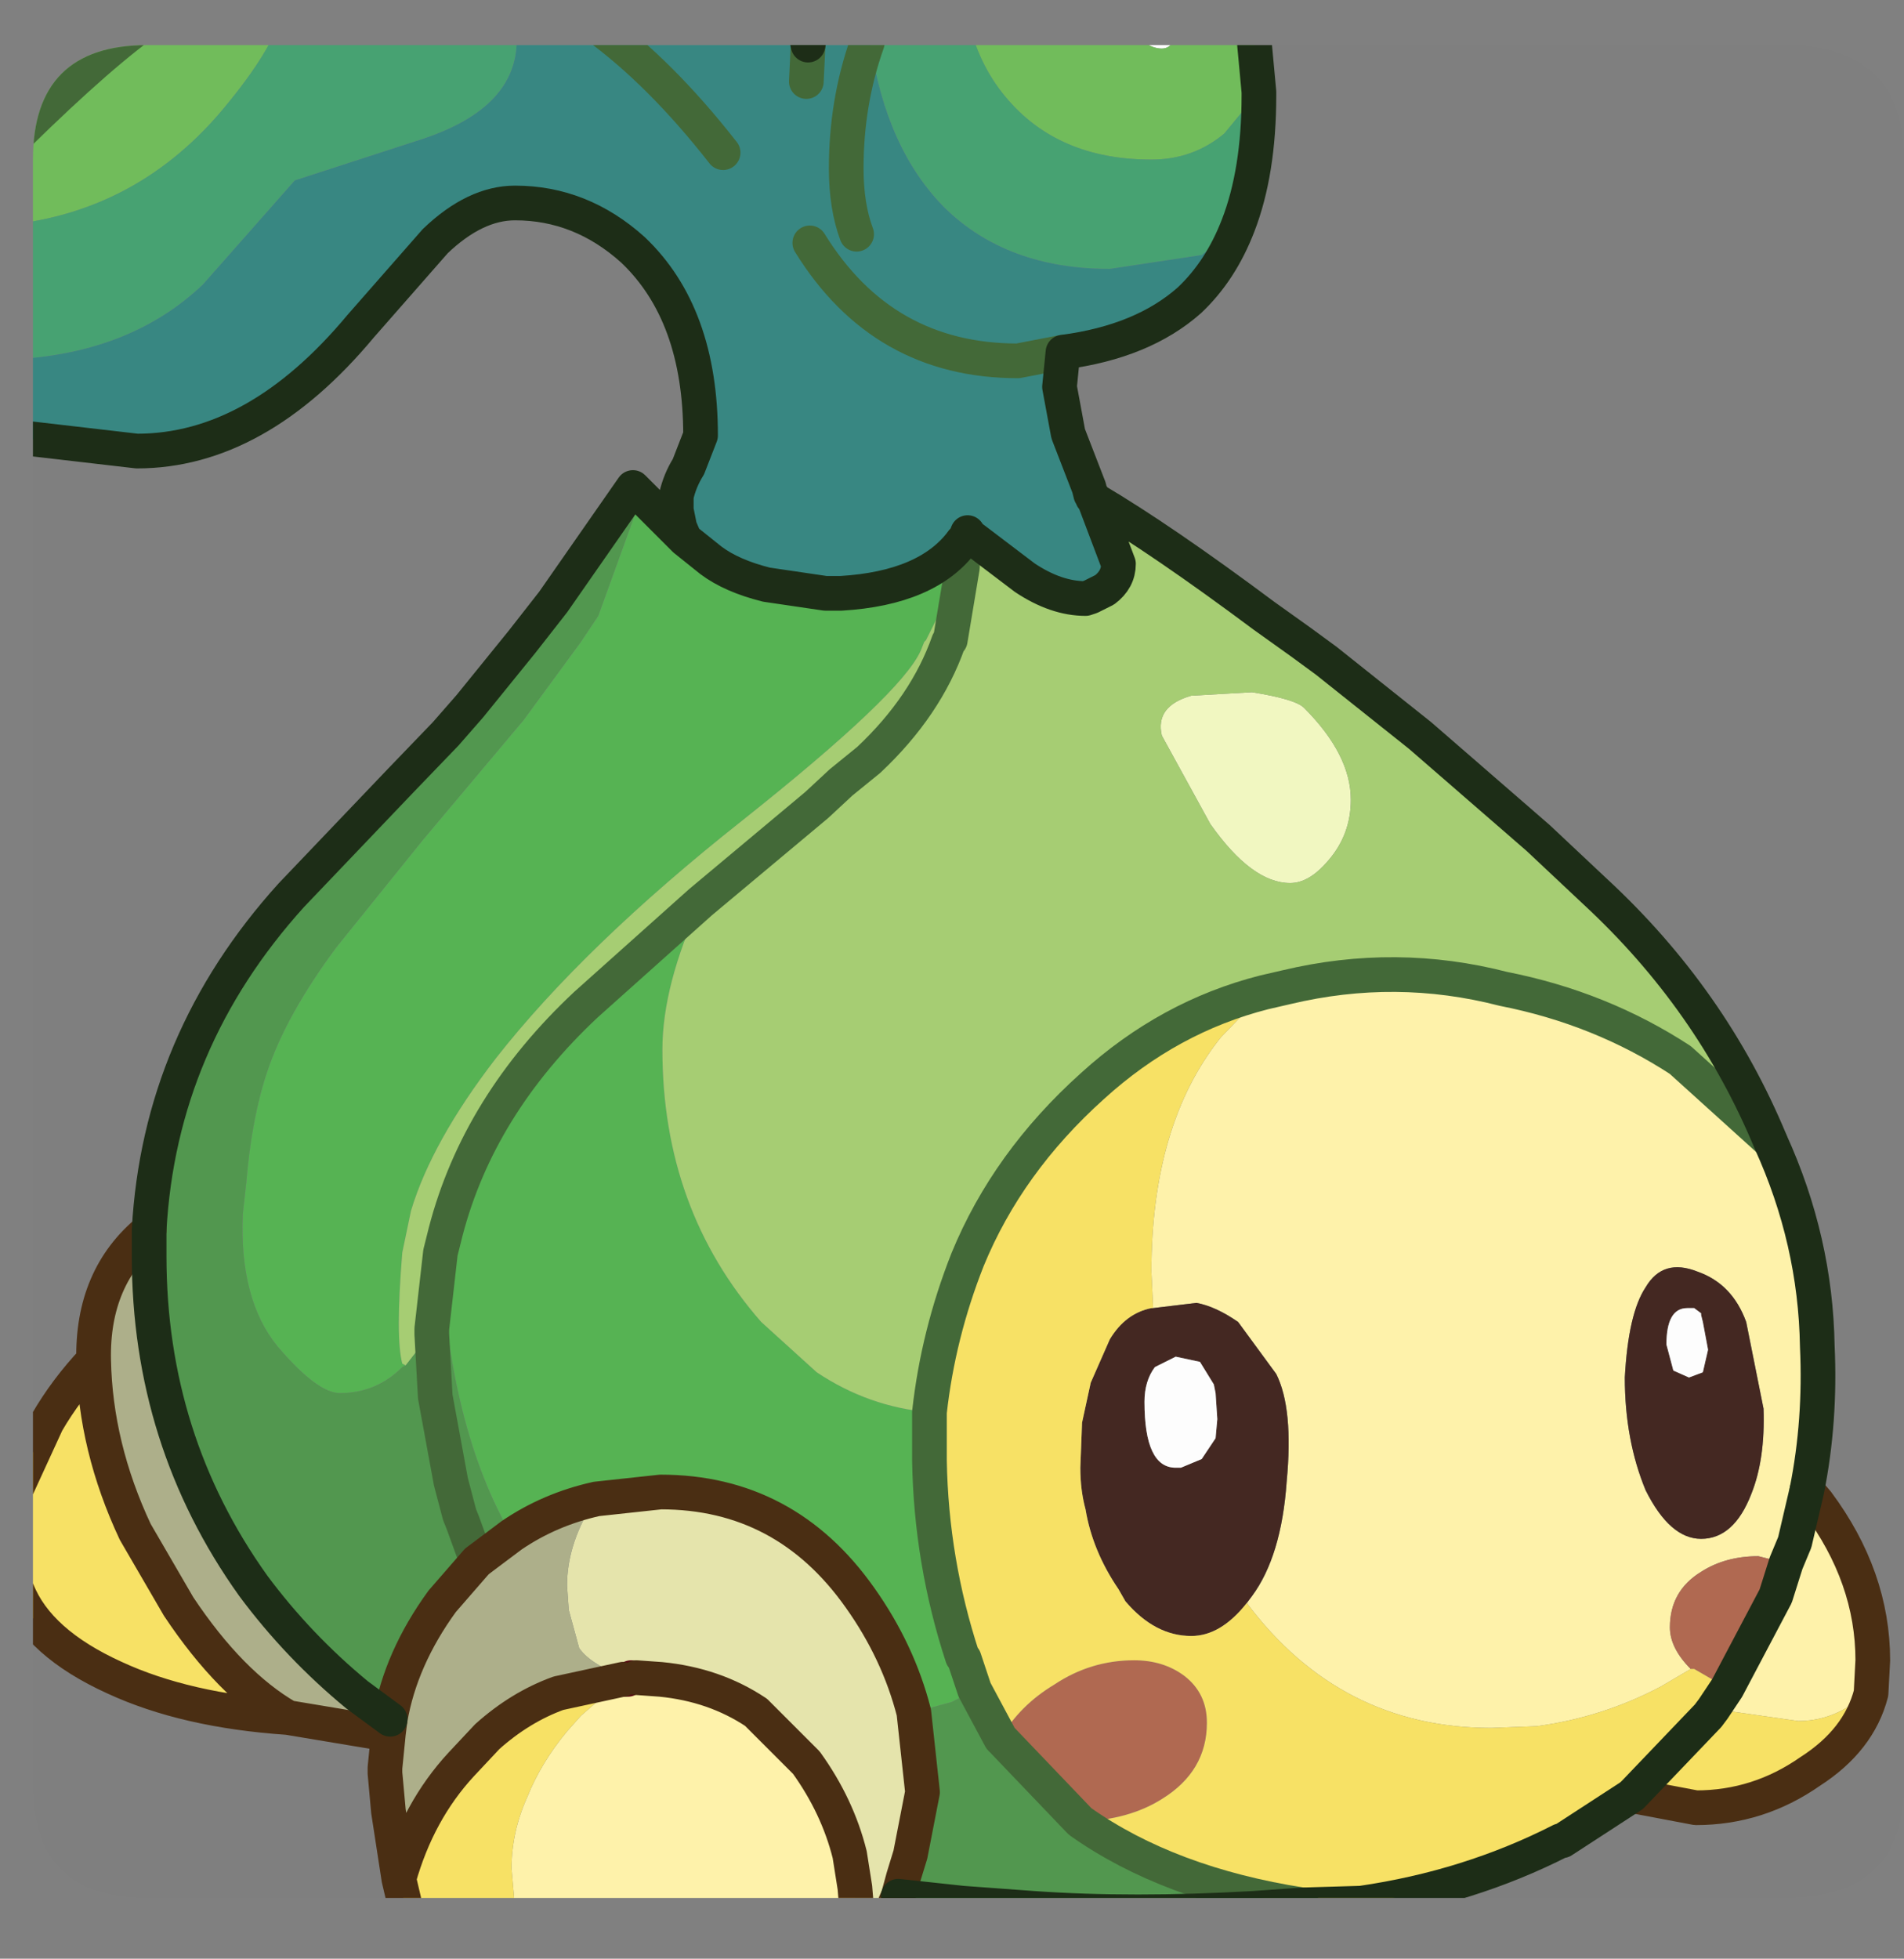 <?xml version="1.0" encoding="UTF-8" standalone="no"?>
<svg xmlns:ffdec="https://www.free-decompiler.com/flash" xmlns:xlink="http://www.w3.org/1999/xlink" ffdec:objectType="frame" height="56.45px" width="54.9px" xmlns="http://www.w3.org/2000/svg">
  <rect width="100%" height="100%" fill="#808080" stroke="none"/>
  <g transform="matrix(1.0, 0.0, 0.0, 1.0, 0.95, 1.3)">
    <clipPath id="clipPath0" transform="matrix(1.0, 0.0, 0.0, 1.0, 0.0, 0.0)">
      <path d="M50.5 0.0 Q53.95 0.0 53.95 3.3 L53.95 50.15 Q53.95 53.4 50.5 53.4 L3.3 53.4 Q0.0 53.4 0.0 50.15 L0.0 3.3 Q0.0 0.0 3.3 0.0 L50.5 0.0" fill="#000000" fill-rule="evenodd" stroke="none"/>
    </clipPath>
    <g clip-path="url(#clipPath0)">
      <use ffdec:characterId="2" height="56.45" transform="matrix(1.0, 0.0, 0.0, 1.0, -0.95, -1.3)" width="54.5" xlink:href="#shape1"/>
    </g>
    <use ffdec:characterId="3" height="53.4" transform="matrix(1.0, 0.0, 0.0, 1.0, 0.0, 0.0)" width="53.95" xlink:href="#shape2"/>
  </g>
  <defs>
    <g id="shape1" transform="matrix(1.0, 0.0, 0.0, 1.0, 0.95, 1.3)">
      <path d="M31.4 -0.8 L33.0 -0.8 Q33.0 0.1 32.55 0.1 32.15 0.1 31.65 -0.4 L31.4 -0.8 M35.35 1.35 L35.35 1.45 35.3 1.4 35.35 1.35 M24.05 -0.05 L24.15 -0.4 24.15 -0.05 24.05 -0.05 M26.85 14.3 L26.95 14.05 26.95 14.1 26.85 14.3 M35.5 27.3 L35.9 26.95 36.15 27.15 35.5 27.3 M17.1 47.1 L17.15 47.05 17.35 46.95 17.4 47.05 17.25 47.05 17.15 47.1 17.1 47.1 M-0.4 -0.8 L-0.25 -0.7 -0.15 -0.6 -0.1 -0.45 -0.05 -0.3 Q-0.05 0.35 -0.45 0.6 L-0.45 -0.8 -0.4 -0.8" fill="#ffffff" fill-rule="evenodd" stroke="none"/>
      <path d="M32.55 19.9 Q32.35 19.05 33.4 18.75 L35.15 18.65 Q36.4 18.85 36.65 19.1 38.0 20.45 38.0 21.75 38.0 22.75 37.35 23.5 36.8 24.15 36.25 24.15 35.15 24.15 33.95 22.45 L32.55 19.9" fill="#f2f8c2" fill-rule="evenodd" stroke="none"/>
      <path d="M7.15 -0.8 Q6.8 0.3 5.35 2.0 3.0 4.7 -0.45 5.15 L-0.45 2.6 Q2.05 0.15 3.45 -0.8 2.05 0.15 -0.45 2.6 L-0.45 0.6 Q-0.05 0.35 -0.05 -0.3 L-0.1 -0.45 -0.15 -0.6 -0.25 -0.7 -0.4 -0.8 3.45 -0.8 7.15 -0.8 M26.95 -0.8 L31.4 -0.8 31.65 -0.4 Q32.15 0.1 32.55 0.1 33.0 0.1 33.0 -0.8 L35.15 -0.8 35.35 1.35 35.3 1.4 34.35 2.55 Q33.45 3.3 32.25 3.3 29.55 3.3 28.05 1.5 27.25 0.55 26.95 -0.8" fill="#71bd5b" fill-rule="evenodd" stroke="none"/>
      <path d="M7.15 -0.8 L13.85 -0.8 13.85 -0.7 13.95 -0.15 Q13.95 1.8 11.25 2.7 L7.55 3.9 4.9 6.9 Q2.85 8.85 -0.45 9.05 L-0.45 5.15 Q3.0 4.7 5.35 2.0 6.8 0.3 7.15 -0.8 M24.1 -0.8 L24.3 -0.8 26.95 -0.8 Q27.25 0.55 28.05 1.5 29.55 3.3 32.25 3.3 33.45 3.3 34.35 2.55 L35.3 1.4 35.35 1.45 Q35.35 3.65 34.75 5.2 L33.7 6.05 31.05 6.45 Q28.1 6.45 26.3 4.7 24.6 3.0 24.15 -0.05 L24.15 -0.4 24.1 -0.8 M24.3 -0.8 L24.15 -0.4 24.3 -0.8" fill="#47a372" fill-rule="evenodd" stroke="none"/>
      <path d="M19.9 3.1 Q18.1 0.8 16.25 -0.55 L15.9 -0.8 16.25 -0.55 Q18.1 0.8 19.9 3.1 M-0.45 9.05 Q2.85 8.85 4.9 6.9 L7.55 3.9 11.25 2.7 Q13.95 1.8 13.95 -0.15 L13.85 -0.7 13.85 -0.8 15.9 -0.8 22.15 -0.8 22.35 0.0 22.5 -0.8 24.1 -0.8 24.15 -0.4 24.05 -0.05 24.15 -0.05 Q24.6 3.0 26.3 4.7 28.1 6.45 31.05 6.45 L33.7 6.05 34.75 5.2 Q34.25 6.5 33.35 7.35 32.0 8.55 29.7 8.85 L29.6 9.85 29.85 11.2 30.45 12.75 30.5 12.95 30.55 13.0 30.6 13.1 31.3 14.95 Q31.3 15.4 30.9 15.7 L30.5 15.9 30.35 15.95 Q29.5 15.95 28.6 15.35 L27.15 14.25 26.95 14.1 26.95 14.05 26.85 14.3 26.8 14.3 Q25.8 15.65 23.3 15.8 L22.85 15.8 21.15 15.55 Q20.15 15.3 19.55 14.85 L18.8 14.25 18.65 13.9 18.55 13.4 18.55 13.0 Q18.65 12.55 18.9 12.15 L19.25 11.25 Q19.25 7.75 17.3 5.9 15.8 4.55 13.9 4.55 12.75 4.55 11.6 5.65 L9.45 8.1 Q6.45 11.7 3.0 11.7 L-0.45 11.3 -0.45 9.05 M29.7 8.85 L28.4 9.1 Q24.5 9.1 22.4 5.7 24.5 9.1 28.4 9.1 L29.7 8.85 M23.75 5.45 Q23.45 4.65 23.45 3.55 23.45 1.65 24.05 -0.05 23.45 1.65 23.45 3.55 23.45 4.65 23.75 5.45 M22.3 1.05 L22.35 0.0 22.3 1.05 M30.55 13.0 L30.55 13.05 30.6 13.1 30.55 13.05 30.55 13.0" fill="#388883" fill-rule="evenodd" stroke="none"/>
      <path d="M17.55 13.0 L17.9 13.35 18.7 14.15 18.8 14.25 19.55 14.85 Q20.15 15.3 21.15 15.55 L22.85 15.8 23.3 15.8 Q25.8 15.65 26.8 14.3 L26.8 15.05 25.75 17.15 25.7 17.2 25.6 17.45 Q25.05 18.7 20.45 22.35 15.9 25.95 13.35 29.2 11.5 31.6 10.9 33.6 L10.65 34.8 Q10.45 37.25 10.65 38.0 L10.75 38.05 10.65 38.1 Q9.9 38.85 8.85 38.85 8.2 38.85 7.05 37.5 5.95 36.15 6.05 33.7 L6.15 32.8 Q6.3 30.95 6.75 29.6 7.3 27.95 8.75 26.0 L11.25 22.9 14.15 19.45 15.8 17.2 16.3 16.45 17.55 13.0 M19.25 24.7 Q18.15 27.1 18.15 28.95 18.15 33.55 21.0 36.8 L22.6 38.25 Q24.1 39.25 25.85 39.4 L25.85 40.8 Q25.9 43.7 26.8 46.45 L26.85 46.5 27.15 47.4 26.5 47.75 25.4 48.05 Q24.95 46.3 23.85 44.75 21.7 41.7 18.1 41.7 L16.25 41.9 Q14.9 42.2 13.8 42.95 12.0 39.85 11.75 34.8 L11.9 34.2 Q12.85 30.55 15.95 27.65 L19.25 24.7" fill="#56b453" fill-rule="evenodd" stroke="none"/>
      <path d="M50.1 31.6 Q51.4 34.45 51.45 37.5 51.55 39.65 51.15 41.65 L51.45 42.0 Q53.05 44.15 53.05 46.55 L53.0 47.5 52.55 47.75 Q51.8 48.3 50.9 48.3 L48.45 47.95 48.85 47.35 50.25 44.7 50.55 43.75 49.75 43.55 Q48.8 43.55 48.1 44.0 47.2 44.55 47.2 45.6 47.2 46.2 47.8 46.8 L46.95 47.3 Q45.25 48.2 43.35 48.45 L42.05 48.5 Q37.7 48.5 35.0 44.9 L35.15 44.7 Q36.0 43.55 36.15 41.4 36.35 39.3 35.85 38.3 L34.75 36.8 Q34.1 36.35 33.55 36.25 L32.3 36.4 32.25 35.35 Q32.25 31.1 34.25 28.6 L35.5 27.3 36.15 27.15 Q39.3 26.4 42.4 27.2 45.2 27.75 47.5 29.25 L50.1 31.6 M23.7 54.65 L14.15 54.65 13.9 53.7 13.8 52.55 Q13.8 51.5 14.25 50.5 14.65 49.5 15.4 48.6 L15.8 48.15 17.0 47.1 17.05 47.1 17.1 47.1 17.15 47.1 17.25 47.05 17.4 47.05 18.1 47.1 Q19.65 47.25 20.85 48.05 L22.3 49.5 Q23.2 50.75 23.55 52.15 L23.7 53.1 23.75 53.7 23.75 53.9 23.7 54.65 M48.0 35.35 Q47.0 34.95 46.5 35.8 46.0 36.55 45.9 38.4 45.9 40.2 46.5 41.65 47.2 43.05 48.1 43.05 49.05 43.05 49.55 41.75 49.95 40.75 49.9 39.3 L49.4 36.8 Q49.0 35.7 48.0 35.35 M51.15 41.65 L50.8 43.15 50.55 43.75 50.8 43.15 51.15 41.65" fill="#fff3ab" fill-rule="evenodd" stroke="none"/>
      <path d="M48.15 36.8 L48.1 36.6 48.1 36.55 47.9 36.4 47.7 36.4 Q47.1 36.4 47.1 37.45 L47.3 38.2 47.75 38.4 48.15 38.25 48.3 37.6 48.15 36.8 M48.0 35.35 Q49.0 35.7 49.4 36.8 L49.9 39.3 Q49.95 40.75 49.55 41.75 49.05 43.05 48.1 43.05 47.2 43.05 46.5 41.65 45.9 40.2 45.9 38.4 46.0 36.55 46.5 35.8 47.0 34.95 48.0 35.35 M32.3 36.4 L33.55 36.25 Q34.1 36.35 34.75 36.8 L35.85 38.3 Q36.35 39.3 36.15 41.4 36.0 43.55 35.15 44.7 L35.0 44.9 Q34.25 45.85 33.4 45.85 32.35 45.85 31.5 44.85 L31.3 44.5 Q30.55 43.4 30.35 42.2 30.2 41.65 30.2 41.0 L30.25 39.7 30.5 38.55 31.05 37.3 Q31.5 36.55 32.25 36.4 L32.3 36.4 M34.15 39.6 L34.1 38.85 34.05 38.6 33.65 37.95 32.95 37.8 32.45 38.05 32.35 38.1 Q32.05 38.5 32.05 39.1 32.05 41.0 32.95 41.0 L33.1 41.0 33.7 40.75 34.1 40.15 34.15 39.6" fill="#442822" fill-rule="evenodd" stroke="none"/>
      <path d="M47.8 46.8 Q47.2 46.2 47.2 45.6 47.2 44.55 48.1 44.0 48.8 43.55 49.75 43.55 L50.55 43.75 50.25 44.7 48.85 47.35 47.9 46.8 47.8 46.8 M27.9 48.8 Q28.45 47.85 29.45 47.25 30.5 46.55 31.75 46.55 32.6 46.55 33.2 47.0 33.85 47.5 33.85 48.35 33.85 49.75 32.55 50.55 31.6 51.15 30.2 51.2 L30.15 51.15 27.95 48.85 27.9 48.8" fill="#b16951" fill-rule="evenodd" stroke="none"/>
      <path d="M30.6 13.1 Q32.55 14.25 35.5 16.45 L36.55 17.2 37.3 17.75 40.0 19.9 43.4 22.85 45.05 24.4 Q48.4 27.5 50.1 31.6 L47.5 29.25 Q45.2 27.75 42.4 27.2 39.3 26.4 36.15 27.15 L35.9 26.95 35.5 27.3 Q32.75 28.0 30.55 30.0 28.1 32.2 26.95 35.0 26.1 37.15 25.85 39.4 24.1 39.25 22.6 38.25 L21.0 36.8 Q18.15 33.55 18.15 28.95 18.15 27.1 19.25 24.7 L22.6 21.9 23.3 21.25 24.1 20.6 Q25.75 19.05 26.4 17.2 L26.45 17.15 26.8 15.05 26.45 17.15 26.4 17.2 Q25.75 19.05 24.1 20.6 L23.3 21.25 22.6 21.9 19.25 24.7 15.95 27.65 Q12.85 30.55 11.9 34.2 L11.75 34.8 11.5 37.0 11.5 37.15 11.45 37.15 10.75 38.05 10.65 38.0 Q10.45 37.25 10.65 34.8 L10.9 33.6 Q11.5 31.6 13.35 29.2 15.9 25.95 20.45 22.35 25.05 18.7 25.6 17.45 L25.7 17.2 25.75 17.15 26.8 15.05 26.8 14.3 26.85 14.3 26.95 14.1 27.15 14.25 28.6 15.35 Q29.5 15.95 30.35 15.95 L30.5 15.9 30.9 15.7 Q31.3 15.4 31.3 14.95 L30.6 13.1 M32.55 19.9 L33.95 22.45 Q35.15 24.15 36.25 24.15 36.8 24.15 37.35 23.5 38.0 22.75 38.0 21.75 38.0 20.45 36.65 19.1 36.4 18.85 35.15 18.65 L33.4 18.75 Q32.35 19.05 32.55 19.9" fill="#a7ce73" fill-rule="evenodd" stroke="none"/>
      <path d="M36.6 53.6 L35.2 53.7 Q31.7 53.9 28.85 53.7 L26.8 53.55 24.95 53.35 25.1 52.8 25.3 52.15 25.65 50.35 25.4 48.05 26.5 47.75 27.15 47.4 27.9 48.8 27.95 48.85 30.15 51.15 30.2 51.2 Q32.75 53.0 36.6 53.6 M3.35 34.15 Q3.65 28.7 7.45 24.5 L10.6 21.2 11.9 19.85 12.6 19.05 14.1 17.2 15.0 16.05 17.3 12.75 17.55 13.0 16.3 16.45 15.8 17.2 14.15 19.45 11.25 22.9 8.75 26.0 Q7.3 27.95 6.75 29.6 6.3 30.95 6.15 32.8 L6.05 33.7 Q5.95 36.15 7.05 37.5 8.2 38.85 8.85 38.85 9.9 38.85 10.65 38.1 L10.75 38.05 11.45 37.15 11.5 37.15 11.5 37.0 11.75 34.8 Q12.0 39.85 13.8 42.95 L12.8 43.7 11.8 44.85 Q10.6 46.5 10.3 48.25 L9.35 47.55 Q7.65 46.15 6.35 44.4 3.35 40.2 3.35 34.9 L3.35 34.15 M11.5 37.15 L11.6 38.95 12.05 41.4 12.3 42.35 12.4 42.6 12.8 43.7 12.4 42.6 12.3 42.35 12.05 41.4 11.6 38.95 11.5 37.15" fill="#52984f" fill-rule="evenodd" stroke="none"/>
      <path d="M53.0 47.5 Q52.65 48.85 51.25 49.75 49.75 50.8 47.95 50.8 L46.1 50.45 44.1 51.75 44.05 51.75 Q41.4 53.1 38.3 53.55 L36.6 53.6 Q32.75 53.0 30.2 51.2 31.6 51.15 32.55 50.55 33.85 49.75 33.85 48.35 33.85 47.5 33.2 47.0 32.6 46.55 31.75 46.55 30.5 46.55 29.45 47.25 28.45 47.85 27.9 48.8 L27.15 47.4 26.85 46.5 26.8 46.45 Q25.9 43.7 25.85 40.8 L25.85 39.4 Q26.1 37.15 26.95 35.0 28.1 32.2 30.55 30.0 32.75 28.0 35.5 27.3 L34.25 28.6 Q32.25 31.1 32.25 35.35 L32.3 36.4 32.25 36.4 Q31.5 36.55 31.05 37.3 L30.5 38.55 30.25 39.7 30.2 41.0 Q30.2 41.65 30.35 42.2 30.55 43.4 31.3 44.5 L31.5 44.85 Q32.35 45.85 33.4 45.85 34.25 45.85 35.0 44.9 37.7 48.5 42.05 48.5 L43.35 48.45 Q45.25 48.2 46.95 47.3 L47.8 46.8 47.9 46.8 48.85 47.35 48.45 47.95 50.9 48.3 Q51.8 48.3 52.55 47.75 L53.0 47.5 M14.15 54.65 L10.95 54.65 10.75 53.7 10.55 52.85 Q11.1 50.9 12.35 49.55 L13.1 48.75 Q14.05 47.9 15.15 47.5 L17.0 47.1 15.8 48.15 15.4 48.6 Q14.65 49.5 14.25 50.5 13.8 51.5 13.8 52.55 L13.9 53.7 14.15 54.65 M7.35 48.2 Q4.4 48.0 2.35 47.05 0.15 46.05 -0.45 44.55 L-0.45 41.55 0.4 39.7 Q0.95 38.75 1.75 37.9 1.8 40.4 2.95 42.85 L4.2 45.0 Q5.7 47.25 7.35 48.2 M46.1 50.45 L48.3 48.15 48.45 47.95 48.3 48.15 46.1 50.45" fill="#f8e265" fill-rule="evenodd" stroke="none"/>
      <path d="M24.95 53.35 L24.8 53.7 24.6 53.95 24.05 54.65 23.7 54.65 23.75 53.9 23.75 53.7 23.7 53.1 23.55 52.15 Q23.2 50.75 22.3 49.5 L20.85 48.05 Q19.65 47.25 18.1 47.1 L17.4 47.05 17.35 46.95 17.15 47.05 Q16.1 46.7 15.75 46.2 L15.45 45.1 15.4 44.4 Q15.4 43.25 16.1 42.1 L16.25 41.9 18.1 41.7 Q21.7 41.7 23.85 44.75 24.95 46.3 25.4 48.05 L25.65 50.35 25.3 52.15 25.1 52.8 24.95 53.35" fill="#e6e5ad" fill-rule="evenodd" stroke="none"/>
      <path d="M10.55 52.85 L10.25 50.9 10.15 49.8 10.15 49.65 10.25 48.65 10.05 48.65 7.35 48.2 Q5.7 47.25 4.2 45.0 L2.95 42.85 Q1.8 40.4 1.75 37.9 1.7 35.5 3.35 34.15 L3.35 34.9 Q3.35 40.2 6.35 44.4 7.65 46.15 9.35 47.55 L10.3 48.25 Q10.6 46.5 11.8 44.85 L12.8 43.7 13.8 42.95 Q14.9 42.2 16.25 41.9 L16.1 42.1 Q15.4 43.25 15.4 44.4 L15.45 45.1 15.75 46.2 Q16.1 46.7 17.15 47.05 L17.1 47.1 17.05 47.1 17.0 47.1 15.15 47.5 Q14.05 47.9 13.1 48.75 L12.35 49.55 Q11.1 50.9 10.55 52.85 M10.25 48.65 L10.3 48.25 10.25 48.65" fill="#aeb08b" fill-rule="evenodd" stroke="none"/>
      <path d="M48.15 36.8 L48.3 37.6 48.15 38.25 47.75 38.4 47.3 38.2 47.1 37.45 Q47.1 36.4 47.7 36.4 L47.9 36.4 48.1 36.55 48.1 36.6 48.15 36.8 M34.15 39.6 L34.1 40.15 33.7 40.75 33.1 41.0 32.95 41.0 Q32.05 41.0 32.05 39.1 32.05 38.5 32.35 38.1 L32.45 38.05 32.95 37.8 33.65 37.95 34.05 38.6 34.1 38.85 34.15 39.6" fill="#fefefe" fill-rule="evenodd" stroke="none"/>
      <path d="M15.9 -0.8 L16.25 -0.55 Q18.1 0.8 19.9 3.1 M3.45 -0.8 Q2.05 0.15 -0.45 2.6 M24.15 -0.4 L24.3 -0.8 M24.15 -0.4 L24.05 -0.05 Q23.45 1.65 23.45 3.55 23.45 4.65 23.75 5.45 M36.15 27.15 Q39.3 26.4 42.4 27.2 45.2 27.75 47.5 29.25 L50.1 31.6 M22.35 0.0 L22.3 1.05 M22.4 5.7 Q24.5 9.1 28.4 9.1 L29.7 8.85 M26.8 14.3 L26.8 15.05 26.45 17.15 26.4 17.2 Q25.75 19.05 24.1 20.6 L23.3 21.25 22.6 21.9 19.25 24.7 15.95 27.65 Q12.85 30.55 11.9 34.2 L11.75 34.8 11.5 37.0 11.5 37.15 11.6 38.95 12.05 41.4 12.3 42.35 12.4 42.6 12.8 43.7 M25.85 39.4 Q26.1 37.15 26.95 35.0 28.1 32.2 30.55 30.0 32.75 28.0 35.5 27.3 L36.15 27.15 M27.15 47.4 L26.85 46.5 26.8 46.45 Q25.9 43.7 25.85 40.8 L25.85 39.4 M27.9 48.8 L27.95 48.85 30.15 51.15 30.2 51.2 Q32.75 53.0 36.6 53.6 M27.15 47.4 L27.9 48.8" fill="none" stroke="#436938" stroke-linecap="round" stroke-linejoin="round" stroke-width="1.0"/>
      <path d="M17.05 47.1 L17.1 47.1 17.15 47.1 17.25 47.05" fill="none" stroke="#550911" stroke-linecap="round" stroke-linejoin="round" stroke-width="1.0"/>
      <path d="M51.15 41.65 L51.45 42.0 Q53.05 44.15 53.05 46.55 L53.0 47.5 Q52.65 48.85 51.25 49.75 49.75 50.8 47.95 50.8 L46.1 50.45 M24.95 53.35 L24.8 53.7 24.6 53.95 24.05 54.65 M10.95 54.65 L10.75 53.7 10.55 52.85 10.25 50.9 10.15 49.8 10.15 49.65 10.25 48.65 10.05 48.65 7.35 48.2 Q4.4 48.0 2.35 47.05 0.15 46.05 -0.45 44.55 M-0.45 41.55 L0.4 39.7 Q0.95 38.75 1.75 37.9 1.7 35.5 3.35 34.15 M7.35 48.2 Q5.7 47.25 4.2 45.0 L2.95 42.85 Q1.8 40.4 1.75 37.9 M16.25 41.9 L18.1 41.7 Q21.7 41.7 23.85 44.75 24.95 46.3 25.4 48.05 L25.65 50.35 25.3 52.15 25.1 52.8 24.95 53.35 M16.25 41.9 Q14.9 42.2 13.8 42.95 L12.8 43.7 11.8 44.85 Q10.6 46.5 10.3 48.25 L10.25 48.65 M10.55 52.85 Q11.1 50.9 12.35 49.55 L13.1 48.75 Q14.05 47.9 15.15 47.5 L17.0 47.1 M17.4 47.05 L18.1 47.1 Q19.65 47.25 20.85 48.05 L22.3 49.5 Q23.2 50.75 23.55 52.15 L23.7 53.1 23.75 53.7 23.75 53.9 23.7 54.65" fill="none" stroke="#4a2e13" stroke-linecap="round" stroke-linejoin="round" stroke-width="1.0"/>
      <path d="M22.15 -0.8 L22.35 0.0 22.5 -0.8 M35.15 -0.8 L35.35 1.35 35.35 1.45 Q35.35 3.65 34.75 5.2 34.25 6.5 33.35 7.35 32.0 8.55 29.7 8.85 L29.6 9.85 29.85 11.2 30.45 12.75 30.5 12.95 30.55 13.0 30.6 13.1 Q32.55 14.25 35.5 16.45 L36.55 17.2 37.3 17.75 40.0 19.9 43.4 22.85 45.05 24.4 Q48.4 27.5 50.1 31.6 51.4 34.45 51.45 37.5 51.55 39.65 51.15 41.65 L50.8 43.15 50.55 43.75 50.25 44.7 48.85 47.35 48.45 47.95 48.3 48.15 46.1 50.45 44.1 51.75 44.05 51.75 Q41.4 53.1 38.3 53.55 L36.6 53.6 35.2 53.7 Q31.7 53.9 28.85 53.7 L26.8 53.55 24.95 53.35 M3.35 34.15 Q3.65 28.7 7.45 24.5 L10.6 21.2 11.9 19.85 12.6 19.05 14.1 17.2 15.0 16.05 17.3 12.75 17.55 13.0 17.9 13.35 18.7 14.15 18.8 14.25 18.65 13.9 18.55 13.4 18.55 13.0 Q18.65 12.55 18.9 12.15 L19.25 11.25 Q19.25 7.75 17.3 5.9 15.8 4.55 13.9 4.55 12.75 4.55 11.6 5.65 L9.45 8.1 Q6.45 11.7 3.0 11.7 L-0.45 11.3 M26.85 14.3 L26.95 14.05 26.95 14.1 27.15 14.25 28.6 15.35 Q29.5 15.95 30.35 15.95 L30.5 15.9 30.9 15.7 Q31.3 15.4 31.3 14.95 L30.6 13.1 30.55 13.05 30.55 13.0 M26.85 14.3 L26.8 14.3 Q25.8 15.65 23.3 15.8 L22.85 15.8 21.15 15.55 Q20.15 15.3 19.55 14.85 L18.8 14.25 M10.3 48.25 L9.35 47.55 Q7.65 46.15 6.35 44.4 3.35 40.2 3.35 34.9 L3.35 34.15" fill="none" stroke="#1d2d17" stroke-linecap="round" stroke-linejoin="round" stroke-width="1.0"/>
    </g>
    <g id="shape2" transform="matrix(1.0, 0.0, 0.0, 1.0, 0.0, 0.0)">
      <path d="M50.5 0.0 Q53.95 0.0 53.95 3.3 L53.95 50.15 Q53.95 53.4 50.5 53.4 L3.3 53.4 Q0.0 53.4 0.0 50.15 L0.0 3.3 Q0.0 0.0 3.3 0.0 L50.5 0.0" fill="#000000" fill-opacity="0.004" fill-rule="evenodd" stroke="none"/>
    </g>
  </defs>
</svg>

